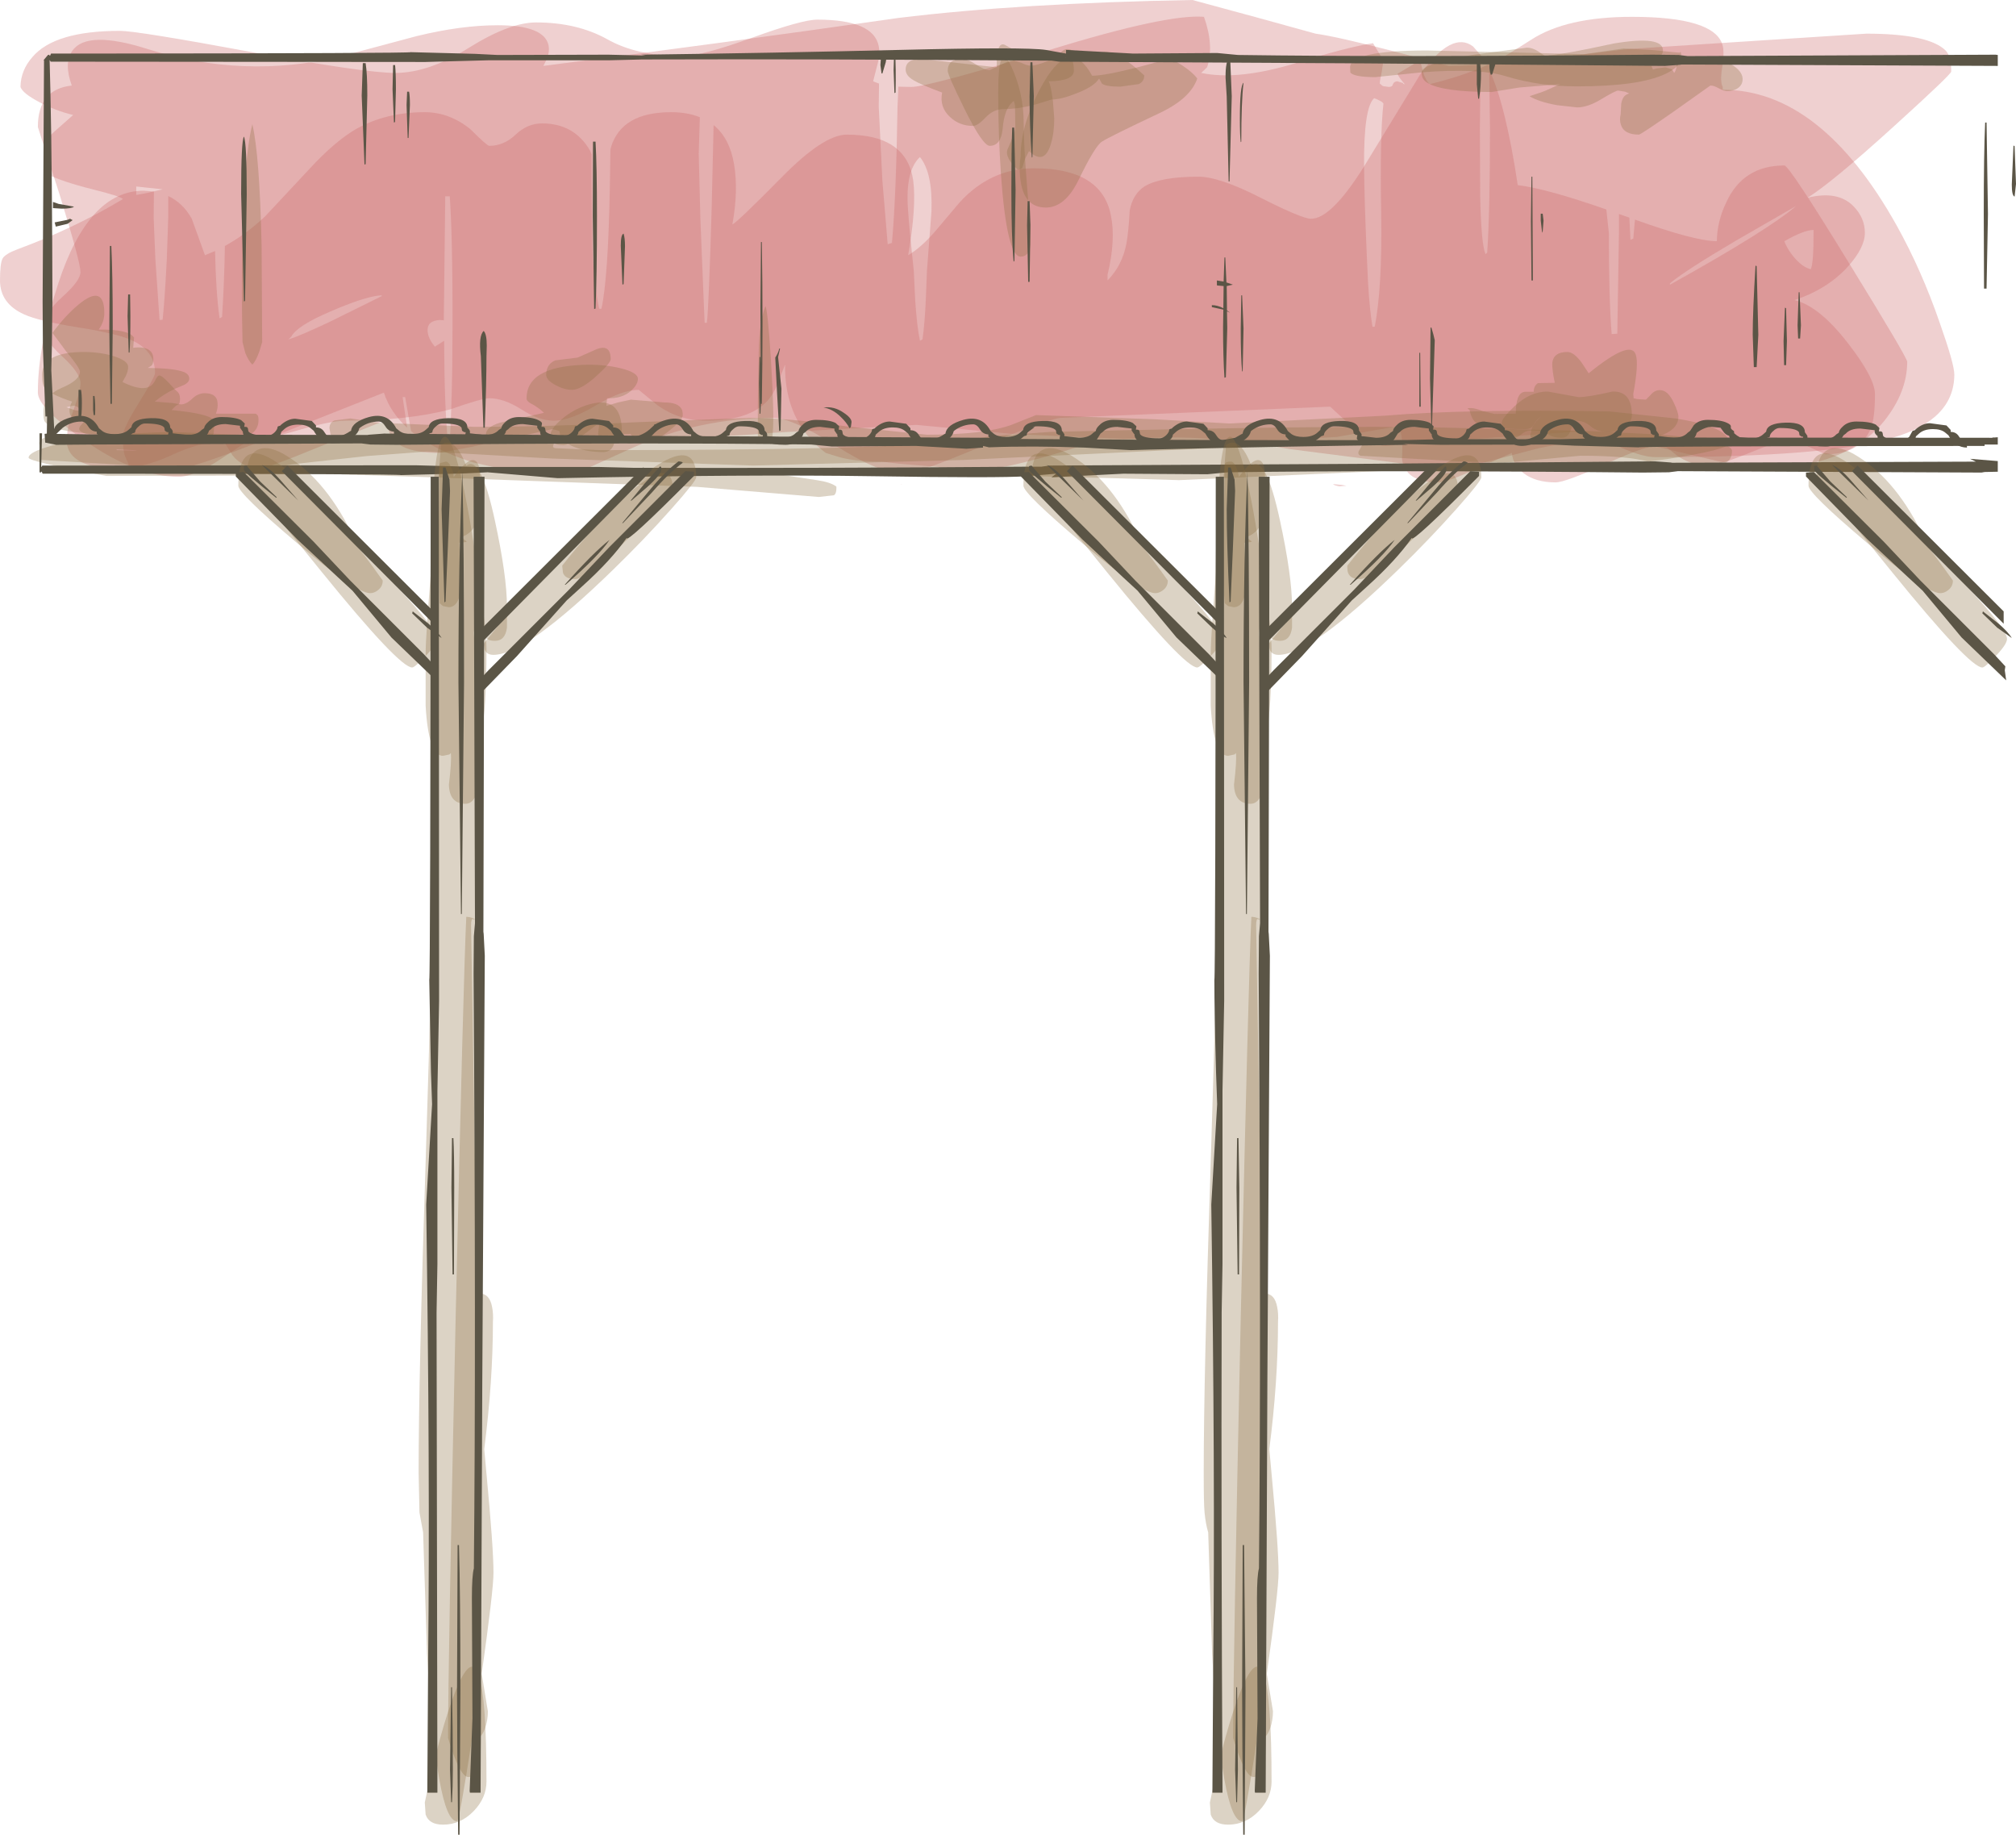 <?xml version="1.0" encoding="UTF-8" standalone="no"?>
<svg xmlns:xlink="http://www.w3.org/1999/xlink" height="327.1px" width="359.5px" xmlns="http://www.w3.org/2000/svg">
  <g transform="matrix(1.0, 0.0, 0.0, 1.0, 160.5, 38.5)">
    <path d="M63.4 -35.45 L74.1 -32.5 Q78.05 -31.95 88.25 -29.3 L97.85 -26.75 Q105.7 -26.75 129.7 -29.75 L172.3 -32.5 Q183.4 -32.5 186.45 -29.5 187.45 -28.5 187.45 -25.75 187.45 -25.25 177.25 -16.0 166.35 -6.1 161.85 -3.25 167.3 -4.6 170.1 -1.65 172.05 0.4 172.05 3.0 172.05 5.65 169.05 9.0 165.4 13.05 159.5 15.0 163.9 16.05 169.05 22.7 173.85 28.9 173.85 31.75 173.85 35.95 173.15 37.8 171.25 42.5 165.0 42.5 L162.05 41.15 Q159.05 39.75 158.7 39.75 157.55 39.75 151.7 42.15 145.9 44.5 144.1 44.5 141.05 44.5 138.45 42.65 L136.1 40.75 Q133.4 40.75 126.0 44.15 118.65 47.5 116.9 47.5 113.35 47.5 111.25 45.9 109.3 44.45 109.1 42.25 L102.4 45.25 Q97.5 47.5 96.0 47.5 90.05 47.5 89.5 43.3 89.8 38.55 88.7 37.5 L77.9 39.4 57.35 40.5 20.45 38.9 2.9 37.25 -22.5 38.65 Q-37.35 40.0 -70.4 40.0 -71.7 40.0 -76.25 41.15 L-82.15 42.25 Q-88.75 42.25 -90.55 39.55 -91.5 38.2 -91.3 36.25 L-103.65 41.2 Q-112.9 45.0 -114.0 45.0 -117.2 45.0 -119.05 42.65 L-120.55 40.25 Q-124.85 40.25 -129.9 42.65 -134.95 45.0 -139.6 45.0 -146.25 45.0 -148.05 42.1 -148.9 40.6 -148.5 38.85 -148.5 37.6 -147.3 34.35 -146.15 31.1 -146.15 29.85 -146.15 28.0 -149.4 25.05 -152.7 22.05 -152.7 20.1 -152.7 17.35 -149.4 14.45 -146.15 11.55 -146.15 10.0 -146.15 8.25 -149.9 -3.9 L-153.75 -15.85 Q-153.75 -22.6 -147.7 -23.25 -149.15 -27.25 -147.6 -29.45 -145.0 -33.2 -134.15 -29.75 -117.05 -24.35 -99.9 -28.4 L-86.25 -32.05 Q-78.3 -34.0 -71.7 -34.0 -63.55 -34.0 -62.7 -30.5 -62.45 -29.4 -62.95 -28.05 L-63.6 -26.75 Q-32.15 -30.75 -0.3 -35.3 21.4 -37.95 52.15 -38.5 L63.4 -35.45 M137.3 12.25 Q154.75 2.55 159.75 -1.75 L149.15 4.35 Q140.15 9.65 137.3 12.0 L137.3 12.25 M-136.2 -5.25 L-136.2 -3.75 -134.5 -4.05 -132.55 -4.5 -131.5 -4.75 -136.2 -5.25 M-93.4 14.25 Q-96.3 14.75 -101.5 17.0 -107.5 19.55 -108.55 21.5 L-109.05 22.0 Q-107.25 21.5 -101.55 18.8 L-92.35 14.25 -92.55 14.15 -93.4 14.25" fill="#cc6666" fill-opacity="0.302" fill-rule="evenodd" stroke="none"/>
    <path d="M86.2 -20.0 Q86.1 -20.4 84.55 -21.0 82.65 -19.35 82.75 -8.7 82.8 -3.0 83.2 6.25 L83.45 11.8 Q83.75 16.85 84.25 19.75 L84.65 19.75 Q86.0 12.7 85.8 -0.15 85.55 -14.5 86.2 -20.0 M86.2 -27.75 L85.9 -25.65 Q85.55 -24.15 85.55 -23.6 L86.1 -23.15 87.15 -23.0 Q87.8 -23.0 87.9 -23.5 88.1 -24.0 88.7 -24.0 L89.65 -23.7 Q89.8 -23.45 90.0 -23.5 88.9 -24.75 88.7 -25.35 L92.5 -27.6 92.75 -27.7 93.25 -25.75 Q93.65 -24.25 94.45 -23.5 101.4 -25.2 106.15 -27.6 107.75 -28.35 112.6 -31.45 118.9 -35.5 130.5 -35.5 145.1 -35.5 146.65 -30.55 147.05 -29.2 146.6 -26.45 146.2 -23.9 146.7 -23.0 L146.7 -22.5 Q164.2 -22.5 177.75 1.75 182.2 9.75 185.4 19.05 188.0 26.4 188.0 28.25 188.0 36.35 177.0 39.55 165.3 43.0 134.7 43.0 132.1 43.0 127.35 40.75 122.65 38.5 120.05 38.5 L98.25 40.05 86.6 41.0 Q84.15 41.0 80.5 37.5 L76.7 34.0 28.6 36.0 Q26.55 36.15 14.55 41.1 2.75 46.0 0.95 46.0 -3.55 46.0 -11.4 41.0 -19.25 36.0 -22.6 36.0 -35.7 36.0 -47.5 41.25 L-55.45 44.85 Q-59.55 46.5 -62.8 46.5 L-67.1 46.0 -76.1 43.95 Q-83.15 41.75 -87.2 38.35 L-88.25 32.3 -88.7 32.3 -87.9 37.75 Q-90.9 35.0 -92.05 31.5 L-110.85 38.95 Q-127.15 45.5 -130.75 45.5 L-137.55 44.5 Q-137.55 44.2 -138.05 43.2 -138.6 42.2 -138.6 39.25 -138.6 37.9 -135.7 33.25 -132.85 28.65 -132.85 28.0 -132.85 24.0 -137.15 22.1 -139.7 20.95 -146.65 19.85 -153.55 18.75 -156.2 17.55 -160.5 15.6 -160.5 11.5 -160.5 8.5 -160.05 7.6 -159.55 6.75 -157.4 5.95 -147.25 2.2 -138.6 -3.0 -138.8 -3.45 -143.8 -4.7 -149.6 -6.15 -152.15 -7.5 L-152.4 -7.1 Q-152.7 -7.35 -152.7 -10.5 -152.7 -13.45 -150.85 -15.0 L-147.45 -18.0 Q-150.6 -18.75 -153.5 -20.3 -156.45 -21.85 -156.85 -23.0 -156.8 -26.0 -154.7 -28.35 -150.75 -33.0 -139.1 -33.0 -136.1 -33.0 -115.8 -29.25 -95.5 -25.5 -90.0 -25.5 -84.05 -25.5 -76.85 -30.0 -69.65 -34.5 -64.9 -34.5 -57.6 -34.5 -52.2 -31.5 -46.9 -28.5 -38.8 -28.5 -35.45 -28.5 -26.45 -31.75 -17.5 -35.0 -14.75 -35.0 -4.7 -35.0 -3.8 -30.25 -3.5 -28.75 -4.15 -26.55 L-4.8 -24.0 -3.75 -23.6 -3.8 -19.5 -3.15 -6.3 -2.2 5.05 -1.45 4.8 Q-0.7 -3.35 -0.45 -19.5 L-0.3 -23.05 2.0 -23.0 Q5.0 -23.0 26.65 -29.6 47.65 -36.05 54.2 -35.5 56.05 -30.25 54.75 -26.5 L53.7 -25.5 Q60.3 -24.1 70.75 -27.3 79.95 -30.15 84.35 -30.8 L84.85 -29.95 86.2 -27.75 M159.45 7.4 Q160.95 9.15 162.4 9.5 162.9 8.5 162.9 3.0 L162.9 2.5 Q161.2 2.5 157.7 4.5 158.15 5.85 159.45 7.4 M3.55 -10.5 Q0.95 -8.1 1.4 -1.4 1.65 2.35 2.45 9.75 L2.7 14.95 Q3.0 19.65 3.55 22.25 L4.0 22.0 Q4.4 19.25 4.6 14.75 L4.8 9.75 5.6 -0.8 Q5.85 -7.65 3.55 -10.5 M-80.3 -3.5 L-81.1 -3.5 -81.35 18.0 -81.35 18.6 -82.05 18.55 Q-84.25 18.65 -84.25 20.35 -84.25 21.75 -82.95 23.3 L-81.3 22.25 Q-81.25 34.3 -80.6 40.55 L-80.3 40.3 Q-80.0 35.55 -79.85 26.8 L-79.8 18.0 Q-79.8 3.55 -80.3 -3.5" fill="#cc6666" fill-opacity="0.302" fill-rule="evenodd" stroke="none"/>
    <path d="M23.9 -8.5 Q35.95 -8.5 37.6 -0.1 38.5 4.25 37.0 10.5 L37.0 11.5 Q39.6 8.85 40.35 5.0 40.75 2.9 40.95 -0.95 41.5 -3.95 43.65 -5.3 46.5 -7.0 53.2 -7.0 56.95 -7.0 64.3 -3.25 71.7 0.5 73.3 0.5 76.95 0.5 82.85 -9.0 L92.8 -25.3 Q98.45 -33.1 102.2 -30.2 L103.7 -28.5 103.5 -25.1 103.4 -15.55 103.45 -3.4 Q103.65 5.1 104.4 6.8 L104.7 6.55 Q105.2 -0.85 105.2 -15.55 L105.05 -26.1 Q108.0 -19.85 110.15 -5.5 115.4 -4.85 125.95 -1.15 L126.4 3.05 Q126.4 15.05 126.9 21.05 L127.9 21.0 128.2 2.9 128.2 -0.35 129.35 0.05 130.05 0.3 130.25 4.25 130.75 4.05 131.05 0.65 Q141.8 4.5 145.65 4.5 145.7 1.0 147.3 -2.35 150.3 -9.0 157.7 -9.0 158.55 -9.0 169.1 8.2 179.6 25.25 179.6 26.0 179.6 31.4 175.5 36.55 168.65 45.0 153.5 45.0 150.9 45.0 140.7 42.5 130.5 40.0 127.9 40.0 120.4 40.0 113.95 41.4 L102.1 44.5 98.7 45.35 98.3 45.25 69.4 41.55 Q47.95 37.65 31.95 41.1 18.1 45.55 11.7 45.55 L9.2 45.15 6.7 44.75 -0.4 44.15 -3.25 43.8 Q-8.25 43.8 -11.15 42.9 L-13.25 42.25 Q-20.65 36.65 -20.5 26.5 L-21.5 29.0 Q-22.2 31.1 -23.15 32.35 -26.25 36.5 -34.6 36.5 -39.4 36.5 -43.25 33.75 L-46.6 31.0 Q-49.6 31.0 -54.2 33.75 -58.75 36.5 -61.75 36.5 -64.4 36.5 -67.5 34.5 -70.65 32.5 -73.25 32.5 -74.55 32.5 -80.25 34.5 -87.95 36.5 -98.85 36.5 -101.5 36.5 -107.5 38.25 -113.5 40.0 -116.1 40.0 L-121.0 43.25 Q-125.85 46.5 -128.65 46.5 -136.15 46.5 -145.4 40.05 -153.75 34.2 -153.75 31.5 -153.75 23.1 -150.1 12.0 -144.7 -4.5 -134.9 -4.5 L-133.05 -4.35 -133.1 0.25 -132.8 7.6 -132.05 18.55 -131.5 18.5 Q-131.1 14.65 -130.75 7.6 L-130.5 0.25 -130.5 -3.55 Q-127.9 -2.35 -126.3 0.5 L-123.95 7.0 -122.15 6.25 Q-122.0 13.5 -121.35 18.25 L-120.9 18.0 Q-120.5 11.75 -120.4 5.35 -116.65 3.3 -113.2 0.05 L-105.35 -8.35 Q-100.8 -13.3 -97.0 -15.5 -91.7 -18.5 -84.75 -18.5 -80.4 -18.5 -76.65 -15.5 -73.65 -12.5 -73.25 -12.5 -70.65 -12.5 -68.55 -14.5 -66.45 -16.5 -63.85 -16.5 -58.05 -16.5 -55.25 -11.6 L-55.0 -10.95 -55.0 -5.75 -54.9 5.25 Q-54.65 11.7 -53.65 16.55 L-53.25 16.55 Q-52.05 11.05 -51.75 -5.15 L-51.65 -11.8 -51.55 -12.25 Q-49.65 -18.5 -40.85 -18.5 -37.9 -18.5 -35.7 -17.6 L-35.9 -11.1 -35.6 0.7 -34.85 19.05 -34.45 19.05 Q-34.1 16.0 -33.6 -1.15 L-33.25 -16.2 Q-30.4 -13.9 -29.6 -9.25 -28.8 -4.5 -29.9 1.5 -29.2 1.3 -21.15 -6.85 -13.65 -14.5 -9.5 -14.5 1.2 -14.5 2.35 -6.3 2.95 -1.75 1.45 7.0 3.8 5.6 6.3 2.7 L10.65 -2.45 Q16.2 -8.5 23.9 -8.5 M0.3 47.8 L0.3 47.85 0.1 47.8 0.3 47.8 M77.2 47.8 L78.8 47.95 79.6 48.1 78.35 48.2 78.05 48.15 77.5 48.0 77.2 47.8" fill="#cc6666" fill-opacity="0.302" fill-rule="evenodd" stroke="none"/>
    <path d="M135.75 39.0 Q148.35 40.0 148.35 41.9 148.35 43.4 147.25 44.0 145.65 44.85 140.75 44.85 137.3 44.85 133.45 43.8 129.6 42.75 121.3 42.75 L97.55 44.95 49.75 47.1 Q25.75 46.35 4.0 46.0 L-22.1 46.0 -14.85 47.1 Q-12.4 47.45 -11.35 48.25 -11.3 49.5 -11.8 49.8 L-14.5 50.1 -36.2 48.3 -86.25 46.5 -122.4 45.35 -153.15 43.5 -153.25 42.15 -153.5 40.5 Q-153.45 39.75 -152.0 39.35 L-130.25 38.5 -119.15 38.95 Q-107.15 39.4 -77.5 39.5 -61.15 39.55 -61.75 40.65 -62.1 41.3 -61.5 41.4 L-53.4 41.75 Q-6.05 41.75 8.75 40.3 L16.8 39.2 26.75 38.5 Q77.35 37.3 95.6 37.7 L123.0 38.35 135.75 39.0 M-136.65 41.75 L-139.75 41.6 -139.65 41.75 -136.0 41.85 -136.65 41.75" fill="#8d6d3f" fill-opacity="0.302" fill-rule="evenodd" stroke="none"/>
    <path d="M138.25 36.1 Q147.85 37.6 147.85 40.5 147.85 41.65 136.75 43.35 L125.5 44.85 117.4 44.3 99.75 43.75 82.1 42.75 Q81.4 42.4 82.0 41.6 L82.8 40.1 11.35 43.5 -26.25 44.5 -62.05 43.25 -84.3 42.0 -95.05 42.8 -108.25 44.25 Q-116.55 45.6 -118.0 46.3 L-141.5 46.35 Q-155.4 43.8 -155.4 43.1 -155.4 42.05 -150.9 40.85 -144.6 39.1 -133.5 39.1 L-107.1 40.25 -104.6 39.95 -101.1 39.35 -101.55 38.95 -101.75 37.85 Q-101.75 36.85 -100.85 36.45 L-98.0 36.1 -93.05 36.85 -75.85 37.6 Q-62.85 37.6 -47.75 36.8 L-26.75 36.0 Q-20.0 36.0 -9.65 37.5 L4.75 39.0 Q15.0 39.0 19.85 37.25 L24.25 35.5 45.45 36.25 58.75 37.0 86.6 35.6 Q100.55 34.4 126.5 34.85 L138.25 36.1" fill="#8d6d3f" fill-opacity="0.302" fill-rule="evenodd" stroke="none"/>
    <path d="M-114.65 35.45 Q-114.4 35.6 -114.4 36.35 -114.4 39.6 -119.25 39.6 -142.95 39.6 -149.4 38.15 -151.95 37.55 -152.55 36.6 -152.75 36.3 -152.75 34.85 -152.75 32.05 -149.5 30.65 -146.25 29.3 -146.25 27.75 -146.25 27.1 -148.7 24.15 L-151.15 20.85 Q-148.85 17.75 -146.5 15.8 -141.9 12.0 -141.9 17.35 -141.9 18.9 -142.9 20.25 -137.5 20.2 -136.6 21.7 L-136.75 23.5 Q-134.3 23.2 -133.5 24.3 -133.15 24.75 -133.15 25.55 -133.15 26.35 -133.5 26.7 L-134.15 27.1 Q-129.3 27.15 -127.65 27.85 -126.75 28.25 -126.75 29.0 -126.75 29.8 -128.1 30.3 -130.4 31.2 -132.15 32.5 L-132.9 33.1 -129.75 33.35 -128.25 33.6 Q-127.3 33.6 -126.25 32.6 -125.2 31.6 -124.0 31.6 -121.8 31.6 -121.7 33.35 -121.6 34.2 -122.0 35.25 L-114.9 35.25 -114.65 35.45 M-148.65 34.1 L-147.1 34.65 -145.9 34.75 Q-146.75 33.75 -147.5 33.85 L-148.65 34.1" fill="#8d6d3f" fill-opacity="0.302" fill-rule="evenodd" stroke="none"/>
    <path d="M-153.0 28.35 Q-153.0 24.2 -145.3 24.25 -142.35 24.3 -140.05 25.05 -137.65 25.85 -137.65 26.9 -137.65 27.65 -138.05 28.5 L-138.65 29.6 Q-134.05 31.9 -132.85 29.35 -132.4 28.35 -132.0 28.45 -131.35 28.6 -129.4 30.85 L-128.8 31.4 Q-128.4 31.8 -128.4 32.55 -128.4 33.35 -128.6 33.55 L-129.15 33.85 -129.9 34.6 Q-123.3 35.25 -122.45 36.35 -122.15 36.75 -122.3 37.5 L-122.4 38.85 Q-122.5 39.1 -123.5 39.5 -124.65 40.0 -125.5 40.0 -144.7 40.0 -146.25 38.3 -146.65 37.85 -145.85 37.05 -145.2 36.45 -146.0 36.35 -147.95 36.35 -148.1 34.95 -148.2 34.1 -147.65 33.1 -151.6 31.8 -152.55 30.6 -153.0 30.1 -153.0 28.35" fill="#8d6d3f" fill-opacity="0.302" fill-rule="evenodd" stroke="none"/>
    <path d="M-38.75 35.55 Q-38.75 36.35 -41.1 38.25 -43.6 40.25 -45.0 40.25 -46.65 40.25 -47.5 39.55 L-48.1 38.85 -50.85 39.0 Q-50.75 42.1 -53.0 42.1 -55.65 42.1 -57.8 41.3 -60.6 40.3 -60.75 38.35 L-61.2 38.2 -62.0 38.0 -72.5 40.35 -73.85 39.0 Q-73.85 37.35 -70.45 36.65 L-63.5 35.1 Q-64.45 34.15 -65.8 33.45 -66.6 33.05 -66.6 32.5 -66.6 26.95 -56.65 26.55 -52.9 26.4 -49.85 27.15 -46.75 27.9 -46.75 29.05 -46.75 30.05 -47.95 31.15 -49.55 32.6 -52.25 32.5 L-52.35 33.6 -52.35 33.85 -50.3 33.25 -48.0 32.75 -45.0 33.0 -42.0 33.25 Q-39.65 33.25 -39.0 34.35 -38.75 34.7 -38.75 35.55" fill="#8d6d3f" fill-opacity="0.302" fill-rule="evenodd" stroke="none"/>
    <path d="M-62.35 39.1 Q-62.35 37.95 -60.35 36.25 -58.35 34.55 -55.95 33.75 -49.6 31.65 -49.6 38.5 -49.6 40.1 -51.5 40.1 -53.7 40.1 -53.85 38.8 L-53.6 36.85 -56.3 38.9 Q-58.95 40.85 -60.0 40.85 -61.75 40.85 -62.2 40.05 L-62.35 39.1" fill="#8d6d3f" fill-opacity="0.302" fill-rule="evenodd" stroke="none"/>
    <path d="M-54.1 28.5 Q-56.85 31.0 -58.5 31.0 -59.9 31.0 -61.45 30.15 -63.1 29.25 -63.1 28.35 -63.1 26.45 -61.5 25.75 L-57.5 25.25 -54.1 23.75 Q-51.6 22.8 -51.6 25.55 -51.6 26.2 -54.1 28.5" fill="#8d6d3f" fill-opacity="0.302" fill-rule="evenodd" stroke="none"/>
    <path d="M17.5 -22.0 Q17.5 -31.5 19.8 -26.75 22.05 -21.95 22.05 -16.55 22.05 -12.75 22.65 -5.25 L23.25 2.3 23.25 5.15 Q23.0 7.25 21.5 7.25 19.05 7.25 18.0 -7.3 17.5 -14.6 17.5 -22.0" fill="#8d6d3f" fill-opacity="0.302" fill-rule="evenodd" stroke="none"/>
    <path d="M31.0 -25.9 Q31.0 -24.05 26.5 -24.0 26.9 -23.35 27.25 -20.6 L27.5 -17.4 Q27.5 -14.8 26.9 -12.85 25.75 -8.95 23.0 -11.55 L22.3 -10.2 21.8 -8.55 Q21.5 -8.3 21.0 -8.25 18.55 -10.5 19.2 -11.95 20.55 -14.95 20.55 -15.8 L20.5 -19.75 20.3 -20.5 Q18.6 -19.3 18.3 -15.55 18.0 -12.5 16.0 -12.5 14.75 -12.5 11.5 -19.05 8.5 -25.15 8.5 -25.85 8.5 -28.0 11.0 -28.0 12.05 -28.0 13.55 -27.0 15.05 -26.0 16.0 -26.0 19.6 -27.8 20.0 -27.8 L21.65 -27.3 Q22.65 -26.8 23.25 -26.8 24.85 -26.8 28.3 -28.55 31.0 -29.45 31.0 -25.9" fill="#8d6d3f" fill-opacity="0.302" fill-rule="evenodd" stroke="none"/>
    <path d="M24.05 -28.5 Q27.9 -28.5 28.6 -29.1 29.25 -29.75 29.75 -29.75 30.65 -29.75 31.9 -28.85 33.1 -28.0 33.8 -28.0 34.45 -28.0 35.15 -28.6 35.9 -29.25 36.5 -29.25 39.1 -29.25 43.55 -25.05 43.55 -23.95 42.55 -23.5 L39.25 -23.05 Q36.65 -23.05 36.0 -23.6 L35.5 -24.5 Q34.6 -23.05 31.45 -21.85 28.7 -20.75 27.0 -20.75 L24.25 -19.9 Q21.05 -19.05 18.5 -19.05 16.65 -19.05 15.25 -17.55 13.85 -16.05 13.0 -16.05 10.6 -16.05 8.9 -17.65 7.0 -19.4 7.5 -22.0 3.6 -23.45 2.4 -24.2 1.0 -25.0 1.0 -26.1 1.0 -28.0 3.75 -28.0 L17.25 -26.5 Q17.15 -31.2 18.7 -30.5 L20.85 -29.3 Q22.5 -28.5 24.05 -28.5" fill="#8d6d3f" fill-opacity="0.302" fill-rule="evenodd" stroke="none"/>
    <path d="M31.85 -6.45 Q29.45 -1.5 26.0 -1.5 22.3 -1.5 21.55 -5.9 21.15 -8.15 21.5 -10.6 21.5 -16.75 25.7 -23.95 30.45 -32.0 34.25 -25.0 36.45 -25.0 42.35 -26.5 L48.0 -28.0 Q48.55 -28.0 50.3 -26.85 52.2 -25.6 53.0 -24.5 51.8 -20.95 46.3 -18.35 37.2 -14.05 36.0 -13.25 34.75 -12.45 31.85 -6.45" fill="#8d6d3f" fill-opacity="0.302" fill-rule="evenodd" stroke="none"/>
    <path d="M80.25 -26.5 Q80.25 -29.5 94.0 -29.5 L122.0 -28.85 125.5 -29.35 129.0 -29.85 133.9 -29.6 139.05 -29.1 Q139.3 -29.6 139.3 -28.35 139.3 -26.7 136.55 -25.35 131.85 -23.1 120.75 -23.1 113.9 -23.1 108.05 -24.9 103.2 -26.4 93.0 -25.6 L84.75 -24.75 Q81.05 -24.75 80.3 -25.55 L80.25 -26.5" fill="#8d6d3f" fill-opacity="0.302" fill-rule="evenodd" stroke="none"/>
    <path d="M115.0 -28.6 Q117.4 -28.6 127.3 -30.75 136.05 -32.2 136.05 -29.5 136.05 -28.35 133.8 -27.25 L134.25 -26.1 134.9 -26.3 136.5 -26.5 137.65 -26.15 138.05 -25.5 Q138.55 -26.2 138.45 -27.15 139.2 -27.75 145.0 -27.75 147.45 -27.75 149.0 -26.5 150.25 -25.5 150.25 -24.4 150.25 -23.35 149.35 -22.75 148.6 -22.25 147.5 -22.25 146.9 -22.25 146.0 -22.75 145.15 -23.25 144.5 -23.25 L138.3 -18.85 Q132.1 -14.5 131.75 -14.5 129.1 -14.5 128.55 -16.25 128.25 -17.15 128.5 -18.1 L128.6 -20.0 Q128.85 -21.45 129.8 -21.75 L130.0 -21.85 129.3 -22.15 128.05 -22.35 Q127.6 -22.35 125.1 -20.85 122.65 -19.35 120.75 -19.35 L117.15 -19.75 Q113.85 -20.35 112.25 -21.35 L113.75 -21.85 Q114.85 -22.15 117.3 -23.35 L117.75 -23.5 110.45 -22.9 105.5 -22.1 Q96.7 -22.1 94.0 -23.75 93.0 -24.35 93.0 -25.6 93.0 -27.2 102.3 -28.75 L111.75 -30.0 Q112.85 -30.0 113.85 -29.3 114.85 -28.6 115.0 -28.6" fill="#8d6d3f" fill-opacity="0.302" fill-rule="evenodd" stroke="none"/>
    <path d="M133.85 31.9 Q134.55 31.05 135.5 31.05 136.95 31.05 138.0 33.35 138.8 35.05 138.8 35.8 138.8 37.7 136.5 38.8 132.15 40.8 120.0 40.8 114.1 40.8 112.75 39.7 112.3 39.35 112.4 38.9 L112.55 38.5 Q112.55 37.4 114.25 35.8 L114.3 35.75 Q113.55 36.25 112.9 37.35 112.55 38.0 111.5 38.0 104.8 38.0 102.85 36.95 101.95 36.45 101.55 34.55 L101.25 34.4 Q101.05 34.25 101.85 34.25 102.5 34.25 103.95 34.8 L106.0 35.3 109.8 35.25 Q109.8 31.5 111.4 31.35 L113.0 31.35 Q113.0 30.3 113.75 29.8 L116.75 29.75 Q116.3 27.55 116.3 26.4 116.4 24.25 119.0 24.25 120.15 24.25 121.55 26.15 L122.8 28.05 Q130.35 21.9 131.2 24.75 131.75 26.35 130.75 31.75 L130.8 32.3 130.8 32.5 131.45 32.65 133.0 32.75 133.85 31.9" fill="#8d6d3f" fill-opacity="0.302" fill-rule="evenodd" stroke="none"/>
    <path d="M129.1 37.75 Q127.85 38.55 126.5 38.55 124.3 38.55 123.1 37.45 121.95 36.45 120.25 36.5 L119.45 38.55 Q119.0 39.55 118.0 39.55 116.45 39.55 115.55 38.9 114.65 38.25 112.6 38.25 111.55 38.25 110.85 38.9 110.1 39.55 109.5 39.55 108.0 39.55 107.5 38.25 L107.3 36.85 Q107.3 36.1 109.5 34.0 112.3 31.3 115.5 31.3 L118.25 31.8 121.0 32.3 Q122.75 32.3 127.05 31.3 130.5 31.2 130.5 35.5 130.5 36.8 129.1 37.75" fill="#8d6d3f" fill-opacity="0.302" fill-rule="evenodd" stroke="none"/>
    <path d="M-113.75 22.5 L-114.25 24.15 Q-114.85 25.85 -115.5 26.5 -116.2 25.8 -116.75 24.45 L-117.25 22.5 Q-117.45 14.25 -117.3 6.0 -117.05 -10.2 -115.5 -16.35 -114.2 -10.85 -113.85 5.4 L-113.75 22.5" fill="#8d6d3f" fill-opacity="0.302" fill-rule="evenodd" stroke="none"/>
    <path d="M-24.0 16.05 Q-23.6 16.9 -23.05 25.2 -22.6 32.75 -22.6 35.85 -22.6 37.75 -22.75 39.25 L-22.95 39.55 -24.0 39.8 -24.95 39.65 -25.35 39.25 -25.35 33.25 -25.2 24.5 Q-25.15 19.0 -24.0 16.05" fill="#8d6d3f" fill-opacity="0.302" fill-rule="evenodd" stroke="none"/>
    <path d="M-144.2 40.75 L-150.5 40.8 -150.7 40.75 -152.45 40.4 -152.45 40.25 -152.55 38.85 -152.15 38.8 -152.1 35.75 -152.4 35.75 -152.85 23.45 -152.9 15.25 -152.65 -27.75 -152.75 -27.75 -151.95 -28.7 -151.7 -28.75 -151.7 -28.6 -151.55 -28.6 -151.4 -28.95 -144.2 -28.95 Q-87.25 -29.0 -87.25 -29.2 L-75.8 -28.9 -71.8 -28.7 -52.0 -28.75 -45.35 -28.6 -46.2 -28.75 Q-22.75 -29.05 -0.1 -29.6 22.45 -30.15 26.0 -29.6 L29.6 -28.95 29.6 -29.6 41.55 -28.95 56.55 -29.05 60.25 -28.7 Q88.2 -28.3 134.2 -28.75 L138.85 -28.7 140.45 -28.5 195.35 -28.75 195.75 -28.7 195.75 -26.75 139.4 -27.0 139.1 -26.95 136.4 -26.75 83.2 -27.2 28.4 -27.5 26.95 -27.7 24.65 -27.7 Q-15.25 -28.0 -45.5 -27.9 L-45.9 -27.9 -52.0 -27.75 -73.5 -27.75 -84.65 -27.45 -144.2 -27.5 -151.4 -27.5 -151.5 -27.55 -151.6 -27.75 -151.65 -27.75 -151.5 -21.75 Q-151.2 -7.85 -151.15 15.05 L-151.25 23.35 -151.35 27.5 -150.85 37.75 -150.8 38.85 -144.2 38.95 -95.0 39.05 -94.7 39.0 -92.0 38.8 -38.8 39.25 16.0 39.55 17.45 39.75 19.75 39.75 Q59.65 40.05 89.9 39.95 L90.3 39.95 96.4 39.8 117.9 39.8 129.05 39.5 194.8 39.55 194.8 39.5 195.15 39.5 195.75 39.45 195.75 40.75 193.4 40.75 193.4 41.0 Q131.65 41.05 131.65 41.25 L120.2 40.95 116.25 40.75 96.4 40.8 89.75 40.65 90.6 40.8 Q67.15 41.1 44.5 41.65 L41.15 41.75 32.95 41.3 Q23.4 40.95 15.85 41.25 L14.8 41.0 14.8 41.3 11.85 41.5 2.85 41.0 -12.15 41.1 -15.85 40.75 Q-43.75 40.35 -89.8 40.8 L-94.45 40.75 -96.05 40.55 -144.2 40.75 -144.2 38.95 -144.2 40.75 M-144.2 -27.5 L-144.2 -28.95 -144.2 -27.5 M29.5 -28.15 L29.6 -28.2 29.55 -28.2 29.5 -28.15 M-144.2 44.5 L-86.4 44.45 -75.25 44.75 -53.7 44.75 -47.65 44.9 -47.25 44.9 Q-17.0 45.0 22.9 44.7 L25.2 44.7 26.65 44.5 81.45 44.2 134.65 43.75 137.4 43.95 137.7 44.0 191.85 43.8 190.8 43.3 195.75 43.7 195.75 45.6 193.4 45.65 192.85 45.75 138.7 45.5 137.1 45.7 132.45 45.75 Q86.45 45.3 58.5 45.7 L54.8 46.05 39.85 45.95 27.0 46.6 27.85 45.95 22.55 46.4 Q17.8 46.75 -4.75 46.4 -27.35 46.05 -61.05 46.75 L-73.55 45.7 -77.55 45.9 -89.0 46.2 Q-89.0 46.0 -144.2 45.95 L-152.9 45.95 -153.05 45.6 -153.2 45.6 -153.2 45.75 -153.45 45.7 -153.45 38.75 -153.0 38.75 -153.15 44.75 -153.1 44.75 -153.0 44.55 -152.9 44.5 -144.2 44.5 -144.2 45.95 -144.2 44.5 M14.9 40.2 L14.8 40.25 14.85 40.25 14.9 40.2 M27.75 45.15 L27.8 45.2 27.85 45.2 27.75 45.15" fill="#5b5546" fill-rule="evenodd" stroke="none"/>
    <path d="M23.6 -27.4 L23.85 -21.4 23.6 -10.5 23.5 -10.4 Q23.1 -16.0 23.1 -21.3 L23.25 -27.4 23.6 -27.4 M20.0 -15.75 L20.35 -15.75 20.6 -4.65 20.4 8.0 20.25 8.15 Q19.85 3.9 19.85 -4.55 19.85 -12.0 20.0 -15.75 M23.1 -2.65 L23.25 1.6 23.1 11.75 22.85 11.75 22.65 1.65 22.75 -2.65 23.1 -2.65 M58.75 -6.15 L58.6 -6.15 58.25 -21.3 58.05 -24.6 Q58.0 -27.7 58.85 -28.5 L59.15 -21.35 58.75 -6.15 M60.85 -13.25 L60.75 -13.15 Q60.6 -14.4 60.6 -17.3 60.6 -23.3 61.25 -23.75 60.85 -20.4 60.85 -13.25 M103.35 -28.0 L103.6 -25.7 Q103.6 -23.0 103.25 -20.9 L103.1 -20.9 102.85 -23.5 102.85 -28.0 103.35 -28.0 M106.1 -28.0 Q106.35 -28.3 106.35 -27.65 L105.6 -25.25 105.35 -25.15 Q105.1 -25.9 105.1 -26.75 L105.15 -27.5 Q105.35 -28.0 106.1 -28.0 M114.6 -0.4 L114.75 0.85 114.6 2.75 114.5 3.0 114.25 0.85 114.25 -0.4 114.6 -0.4 M112.75 -7.0 L112.85 11.5 112.6 11.5 112.5 0.95 112.6 -7.0 112.75 -7.0 M160.25 13.6 L160.4 13.6 160.65 19.5 160.5 21.85 160.15 21.85 160.05 19.5 160.25 13.6 M157.8 16.35 L158.0 16.45 158.15 22.3 158.0 26.6 157.65 26.6 157.55 22.3 157.8 16.35 M152.55 8.85 L152.75 8.95 153.05 21.2 152.75 26.95 152.25 26.95 152.05 21.15 Q152.05 17.05 152.55 8.85 M193.75 -16.65 L194.0 -0.35 193.75 12.95 193.3 12.95 193.25 -0.3 Q193.25 -11.2 193.5 -16.65 L193.75 -16.65 M198.55 -12.55 L198.75 -12.45 199.0 -5.7 198.75 -3.45 Q198.25 -3.6 198.25 -5.6 L198.55 -12.55 M94.75 19.9 L95.1 21.1 95.35 22.15 94.85 37.9 94.75 38.0 94.5 29.0 94.6 19.9 94.75 19.9 M92.75 24.4 L92.85 34.0 92.6 34.0 92.6 24.4 92.75 24.4 M61.0 14.15 L61.25 20.05 61.1 27.65 61.0 27.75 Q60.75 25.25 60.75 20.05 L60.85 14.15 61.0 14.15 M56.5 11.5 L57.7 11.7 57.85 7.4 58.0 7.4 58.2 11.85 59.35 12.25 58.25 12.5 58.3 16.85 58.85 17.25 58.3 17.0 58.35 20.0 58.1 28.75 57.85 28.85 Q57.6 25.1 57.6 19.9 L57.65 16.7 55.6 16.25 55.6 15.9 Q56.6 15.9 57.65 16.45 L57.7 12.5 56.6 12.4 56.5 12.35 56.5 11.95 56.5 11.5 M22.0 38.4 Q23.2 37.5 24.0 37.65 L22.45 38.8 Q21.3 39.7 20.75 39.75 20.9 39.25 22.0 38.4 M-149.5 -1.3 L-151.05 -1.4 -151.05 -2.5 -150.05 -2.15 -147.3 -1.65 Q-147.75 -1.3 -149.5 -1.3 M-95.3 -27.25 Q-95.0 -25.4 -95.0 -21.5 L-95.3 -9.25 -95.5 -9.15 -96.0 -21.45 -95.8 -27.25 -95.3 -27.25 M-90.05 -26.9 Q-89.9 -25.55 -89.9 -22.6 L-90.05 -16.75 -90.25 -16.65 -90.5 -22.6 -90.4 -26.9 -90.05 -26.9 M-117.0 -14.15 Q-116.5 -13.05 -116.5 -3.85 L-116.8 15.15 -117.0 15.25 -117.5 -3.95 Q-117.5 -13.4 -117.0 -14.15 M-87.9 -22.15 L-87.55 -22.15 Q-87.4 -21.4 -87.4 -19.8 L-87.65 -13.9 -87.8 -13.9 -88.0 -19.8 -87.9 -22.15 M-54.3 -13.25 Q-54.05 -8.9 -54.05 0.05 -54.05 10.95 -54.3 16.35 L-54.3 16.5 -54.55 16.6 -54.55 16.35 -54.8 0.0 -54.75 -13.25 -54.3 -13.25 M-0.9 -29.5 Q-0.7 -26.4 -0.8 -22.0 L-1.0 -21.9 -1.15 -26.0 -1.05 -29.5 -0.9 -29.5 M-2.3 -29.05 L-2.55 -27.4 -3.15 -25.4 -3.3 -25.4 -3.5 -26.9 -3.4 -28.3 Q-3.2 -29.15 -2.4 -29.3 -2.3 -29.7 -2.3 -29.05 M-24.65 4.65 Q-24.4 19.15 -24.65 33.5 L-24.8 33.5 -24.8 32.7 -24.9 35.25 -25.05 35.25 -25.15 29.8 -25.05 25.15 -24.9 25.15 -24.85 26.4 -24.9 16.3 -24.8 4.65 -24.65 4.65 M-21.55 24.3 L-21.75 25.15 -21.45 28.0 -21.15 30.8 -21.3 38.25 -21.55 38.35 -21.95 31.2 -22.25 25.25 Q-21.65 24.3 -21.55 23.65 L-21.4 23.65 -21.55 24.3 M-8.75 37.5 L-8.8 37.65 -9.0 37.85 Q-9.55 36.8 -10.55 35.85 -12.0 34.4 -13.65 34.15 -11.75 33.9 -10.1 35.05 -8.65 36.0 -8.65 36.75 L-8.75 37.5 M-49.05 5.4 L-49.3 12.15 -49.5 12.25 -49.8 5.3 Q-49.8 3.3 -49.3 3.15 -49.05 3.9 -49.05 5.4 M-73.7 23.1 L-73.75 25.05 Q-73.75 29.45 -74.05 37.75 L-74.3 37.75 -74.75 25.0 Q-75.2 21.4 -74.25 20.5 -73.7 21.05 -73.7 23.1 M-140.65 5.35 Q-140.4 10.25 -140.4 19.85 L-140.55 33.5 -140.8 33.5 -140.95 25.2 -141.0 19.8 -140.9 5.35 -140.65 5.35 M-137.3 14.0 L-137.25 17.8 Q-137.25 22.1 -137.4 24.35 L-137.55 24.35 -137.75 17.85 -137.65 14.0 -137.3 14.0 M-147.55 0.75 L-148.45 1.4 -150.55 1.9 -150.75 1.15 -148.5 0.7 -148.0 0.5 -147.55 0.75 M-143.65 32.1 Q-143.45 33.55 -143.55 35.5 L-143.8 35.5 -143.9 34.6 -143.9 32.1 -143.65 32.1 M-146.05 31.0 Q-145.9 31.75 -145.9 33.4 -145.9 35.5 -146.15 36.6 L-146.3 36.6 -146.5 35.85 -146.5 31.0 -146.05 31.0" fill="#5b5546" fill-rule="evenodd" stroke="none"/>
    <path d="M168.65 38.8 L168.25 39.1 167.6 40.15 Q166.65 41.1 165.05 41.1 162.7 41.1 161.65 40.55 160.95 40.25 160.95 39.95 L161.05 39.35 160.8 39.35 160.4 39.1 160.3 38.55 Q159.8 37.8 156.85 37.8 156.25 37.8 155.7 38.35 155.1 38.85 155.1 39.35 L155.0 39.45 154.65 39.55 154.45 39.7 Q153.25 40.8 151.95 40.8 L149.0 40.4 148.95 40.35 Q147.95 39.95 147.85 39.2 147.15 39.0 146.75 38.35 L146.3 37.75 144.75 37.6 144.1 37.65 Q143.1 37.9 142.2 38.55 L142.05 38.7 Q141.75 40.15 139.25 41.0 L139.25 40.75 138.55 40.8 135.15 40.25 Q134.45 39.95 134.45 39.65 L134.55 39.05 134.3 39.05 133.9 38.8 133.8 38.25 Q133.3 37.5 130.35 37.5 129.75 37.5 129.2 38.05 128.6 38.55 128.6 39.05 L128.5 39.15 128.15 39.25 127.95 39.4 Q126.75 40.5 125.45 40.5 L122.5 40.1 121.75 39.3 121.75 38.95 Q120.75 38.9 120.25 38.05 119.7 37.15 119.05 37.15 117.2 37.15 115.7 38.25 L115.55 38.4 Q115.25 40.0 112.3 40.8 109.0 41.65 107.45 38.8 L106.85 38.3 Q106.1 37.7 104.7 37.7 103.05 37.7 102.15 38.55 L101.65 39.0 Q101.5 40.5 98.2 40.6 94.8 40.65 94.8 38.9 L94.8 38.85 94.75 38.9 94.3 38.25 94.3 37.9 91.75 37.6 Q89.95 37.6 89.15 38.5 L88.75 38.8 88.1 39.85 Q87.15 40.8 85.55 40.8 83.2 40.8 82.15 40.25 81.45 39.95 81.45 39.65 L81.55 39.05 81.3 39.05 80.9 38.8 80.8 38.25 Q80.3 37.5 77.35 37.5 76.75 37.5 76.2 38.05 75.6 38.55 75.6 39.05 L75.5 39.15 75.15 39.25 74.95 39.4 Q73.75 40.5 72.45 40.5 L69.5 40.1 68.75 39.3 68.75 38.95 Q67.75 38.9 67.25 38.05 66.7 37.15 66.05 37.15 64.2 37.15 62.7 38.25 L62.55 38.4 Q62.25 39.85 59.75 40.7 L59.3 40.8 Q56.0 41.65 54.45 38.8 L53.85 38.3 Q53.1 37.7 51.7 37.7 50.05 37.7 49.15 38.55 L48.65 39.0 Q48.5 40.5 45.2 40.6 41.8 40.65 41.8 38.9 L41.8 38.85 41.75 38.9 41.3 38.25 41.3 37.9 38.75 37.6 Q36.95 37.6 36.15 38.5 L35.75 38.8 35.1 39.85 Q34.15 40.8 32.55 40.8 30.2 40.8 29.15 40.25 28.45 39.95 28.45 39.65 L28.55 39.05 28.3 39.05 27.9 38.8 27.8 38.25 Q27.3 37.5 24.35 37.5 23.75 37.5 23.2 38.05 22.6 38.55 22.6 39.05 L22.5 39.15 22.15 39.25 21.95 39.4 Q20.75 40.5 19.45 40.5 L16.5 40.1 15.75 39.3 15.75 38.95 Q14.75 38.9 14.25 38.05 13.7 37.15 13.05 37.15 11.2 37.15 9.7 38.25 L9.55 38.4 Q9.25 40.0 6.3 40.8 3.0 41.65 1.45 38.8 L0.85 38.3 Q0.1 37.7 -1.3 37.7 -2.95 37.7 -3.85 38.55 L-4.35 39.0 Q-4.5 40.5 -7.8 40.6 -11.2 40.65 -11.2 38.9 L-11.2 38.85 -11.25 38.9 -11.7 38.25 -11.7 37.9 -14.25 37.6 Q-16.05 37.6 -16.85 38.5 L-17.25 38.8 Q-17.3 39.25 -17.9 39.85 -18.85 40.8 -20.45 40.8 -22.8 40.8 -23.85 40.25 L-24.55 39.65 -24.45 39.05 -24.7 39.05 -25.1 38.8 -25.2 38.25 Q-25.7 37.5 -28.65 37.5 -29.25 37.5 -29.8 38.05 -30.4 38.55 -30.4 39.05 L-30.5 39.15 -30.85 39.25 -31.05 39.4 Q-32.25 40.5 -33.55 40.5 L-36.5 40.1 -37.25 39.3 -37.25 38.95 Q-38.25 38.9 -38.75 38.05 -39.3 37.15 -39.95 37.15 -41.8 37.15 -43.3 38.25 L-43.75 38.65 -44.45 39.35 -44.65 39.55 -44.7 39.5 -46.7 40.3 Q-50.0 41.15 -51.55 38.3 L-52.15 37.8 Q-52.9 37.2 -54.3 37.2 -55.95 37.2 -56.85 38.05 L-57.35 38.5 Q-57.5 40.0 -60.8 40.1 -64.2 40.15 -64.2 38.4 L-64.2 38.35 -64.25 38.4 -64.7 37.75 -64.7 37.4 -67.25 37.1 Q-69.05 37.1 -69.85 38.0 L-70.25 38.3 Q-70.3 38.75 -70.9 39.35 -71.85 40.3 -73.45 40.3 -75.8 40.3 -76.85 39.75 L-77.55 39.15 -77.45 38.55 -77.7 38.55 -78.1 38.3 -78.2 37.75 Q-78.7 37.0 -81.65 37.0 -82.25 37.0 -82.8 37.55 -83.4 38.05 -83.4 38.55 L-83.5 38.65 -83.85 38.75 -84.05 38.9 Q-85.25 40.0 -86.55 40.0 L-89.5 39.6 -90.25 38.8 -90.25 38.45 Q-91.25 38.4 -91.75 37.55 -92.3 36.65 -92.95 36.65 -94.8 36.65 -96.3 37.75 L-96.45 37.9 Q-96.75 39.5 -99.7 40.3 -103.0 41.15 -104.55 38.3 L-105.15 37.8 Q-105.9 37.2 -107.3 37.2 -108.95 37.2 -109.85 38.05 L-110.35 38.5 Q-110.5 40.0 -113.8 40.1 -117.2 40.15 -117.2 38.4 L-117.2 38.35 -117.25 38.4 -117.7 37.75 -117.7 37.4 -120.25 37.1 Q-122.05 37.1 -122.85 38.0 L-123.25 38.3 Q-123.3 38.75 -123.9 39.35 -124.85 40.3 -126.45 40.3 -128.8 40.3 -129.85 39.75 -130.55 39.45 -130.55 39.15 L-130.45 38.55 -130.7 38.55 -131.1 38.3 -131.2 37.75 Q-131.7 37.0 -134.65 37.0 -135.25 37.0 -135.8 37.55 -136.4 38.05 -136.4 38.55 L-136.5 38.65 -136.85 38.75 -137.05 38.9 Q-138.25 40.0 -139.55 40.0 L-142.5 39.6 -143.25 38.8 -143.25 38.45 Q-144.25 38.4 -144.75 37.55 -145.3 36.65 -145.95 36.65 -147.8 36.65 -149.3 37.75 L-150.65 39.05 -150.9 38.9 -150.95 38.55 Q-150.95 36.75 -147.7 35.85 -144.35 34.95 -142.85 37.85 L-142.25 38.35 Q-141.5 38.9 -140.1 38.9 -138.4 38.9 -137.55 38.1 L-137.05 37.65 Q-136.9 36.15 -133.6 36.05 -130.15 35.95 -130.15 37.75 -129.75 38.1 -129.7 38.4 L-129.7 38.75 -127.1 39.05 Q-125.35 39.05 -124.55 38.15 L-124.1 37.85 Q-124.05 37.35 -123.45 36.8 -122.55 35.85 -120.95 35.85 -118.6 35.85 -117.5 36.4 L-116.85 37.0 -116.95 37.6 -116.7 37.6 Q-116.4 37.6 -116.3 37.85 L-116.2 38.4 Q-115.7 39.15 -112.75 39.15 -112.15 39.15 -111.55 38.6 -111.0 38.05 -111.0 37.6 L-110.9 37.5 -110.55 37.4 -110.35 37.2 Q-109.1 36.15 -107.85 36.15 L-104.9 36.55 -104.15 37.35 -104.15 37.7 Q-103.15 37.7 -102.65 38.55 -102.1 39.45 -101.45 39.45 -99.6 39.45 -98.1 38.4 L-97.9 38.3 Q-97.7 36.7 -94.7 35.85 -91.35 34.95 -89.85 37.85 L-89.25 38.35 Q-88.5 38.9 -87.1 38.9 -85.4 38.9 -84.55 38.1 L-84.05 37.65 Q-83.9 36.15 -80.6 36.05 -77.15 35.95 -77.15 37.75 -76.75 38.1 -76.7 38.4 L-76.7 38.75 -74.1 39.05 Q-72.35 39.05 -71.55 38.15 L-71.1 37.85 Q-71.05 37.35 -70.45 36.8 -69.55 35.85 -67.95 35.85 -65.6 35.85 -64.5 36.4 -63.85 36.7 -63.85 37.0 L-63.95 37.6 -63.7 37.6 Q-63.4 37.6 -63.3 37.85 L-63.2 38.4 Q-62.7 39.15 -59.75 39.15 -59.15 39.15 -58.55 38.6 -58.0 38.05 -58.0 37.6 L-57.9 37.5 -57.55 37.4 -57.35 37.2 Q-56.1 36.15 -54.85 36.15 L-51.9 36.55 -51.15 37.35 -51.15 37.7 Q-50.15 37.7 -49.65 38.55 -49.1 39.45 -48.45 39.45 -46.6 39.45 -45.1 38.4 L-44.65 38.05 -43.9 37.35 -43.75 37.1 -43.65 37.15 Q-42.9 36.7 -41.7 36.35 -38.35 35.45 -36.85 38.35 L-36.25 38.85 Q-35.5 39.4 -34.1 39.4 -32.4 39.4 -31.55 38.6 L-31.05 38.15 Q-30.9 36.65 -27.6 36.55 -24.15 36.45 -24.15 38.25 -23.75 38.6 -23.7 38.9 L-23.7 39.25 -21.1 39.55 Q-19.35 39.55 -18.55 38.65 L-18.1 38.35 Q-18.05 37.85 -17.45 37.3 -16.55 36.35 -14.95 36.35 -12.6 36.35 -11.5 36.9 L-10.85 37.5 -10.95 38.1 -10.7 38.1 Q-10.4 38.1 -10.3 38.35 L-10.2 38.9 Q-9.7 39.65 -6.75 39.65 -6.15 39.65 -5.55 39.1 -5.0 38.55 -5.0 38.1 L-4.9 38.0 -4.55 37.9 -4.35 37.7 Q-3.1 36.65 -1.85 36.65 L1.1 37.05 1.85 37.85 1.85 38.2 Q2.85 38.2 3.35 39.05 3.9 39.95 4.55 39.95 6.4 39.95 7.9 38.9 L8.1 38.8 Q8.3 37.2 11.3 36.35 14.65 35.45 16.15 38.35 L16.75 38.85 Q17.5 39.4 18.9 39.4 20.6 39.4 21.45 38.6 L21.95 38.15 Q22.1 36.65 25.4 36.55 28.85 36.45 28.85 38.25 L29.3 38.9 29.3 39.25 31.9 39.55 Q33.65 39.55 34.45 38.65 L34.9 38.35 Q34.95 37.85 35.55 37.3 36.45 36.35 38.05 36.35 40.4 36.35 41.5 36.9 L42.15 37.5 42.05 38.1 42.3 38.1 Q42.6 38.1 42.7 38.35 L42.8 38.9 Q43.3 39.65 46.25 39.65 46.85 39.65 47.45 39.1 48.0 38.55 48.0 38.1 L48.1 38.0 48.45 37.9 48.65 37.7 Q49.9 36.65 51.15 36.65 L54.1 37.05 54.85 37.85 54.85 38.2 Q55.85 38.2 56.35 39.05 56.9 39.95 57.55 39.95 L59.75 39.55 60.9 38.9 61.1 38.8 Q61.3 37.2 64.3 36.35 67.65 35.45 69.15 38.35 L69.75 38.85 Q70.5 39.4 71.9 39.4 73.6 39.4 74.45 38.6 L74.95 38.15 Q75.1 36.65 78.4 36.55 81.85 36.45 81.85 38.25 L82.3 38.9 82.3 39.25 84.9 39.55 Q86.65 39.55 87.45 38.65 L87.9 38.35 Q87.95 37.85 88.55 37.3 89.45 36.35 91.05 36.35 93.4 36.35 94.5 36.9 L95.15 37.5 95.05 38.1 95.3 38.1 Q95.6 38.1 95.7 38.35 L95.8 38.9 Q96.3 39.65 99.25 39.65 99.85 39.65 100.45 39.1 101.0 38.55 101.0 38.1 L101.1 38.0 101.45 37.9 101.65 37.7 Q102.9 36.65 104.15 36.65 L107.1 37.05 107.85 37.85 107.85 38.2 Q108.85 38.2 109.35 39.05 109.9 39.95 110.55 39.95 112.4 39.95 113.9 38.9 L114.1 38.8 Q114.3 37.2 117.3 36.35 120.65 35.45 122.15 38.35 L122.75 38.85 Q123.5 39.4 124.9 39.4 126.6 39.4 127.45 38.6 L127.95 38.15 Q128.1 36.65 131.4 36.55 134.85 36.45 134.85 38.25 L135.3 38.9 135.3 39.25 137.9 39.55 Q139.65 39.55 140.45 38.65 L140.85 38.35 140.9 38.3 141.55 37.3 Q142.45 36.35 144.05 36.35 146.4 36.35 147.5 36.9 148.15 37.2 148.15 37.5 L148.15 37.85 148.35 38.1 148.7 38.35 148.75 38.75 149.25 39.15 149.75 39.45 152.05 39.65 152.05 39.7 Q153.25 39.55 153.95 38.9 L154.45 38.45 Q154.6 36.95 157.9 36.85 161.35 36.75 161.35 38.55 L161.8 39.2 161.8 39.55 164.4 39.85 Q166.15 39.85 166.95 38.95 L167.4 38.65 Q167.45 38.15 168.05 37.6 168.95 36.65 170.55 36.65 172.9 36.65 174.0 37.2 L174.65 37.8 174.55 38.4 174.8 38.4 Q175.1 38.4 175.2 38.65 L175.3 39.2 Q175.8 39.95 178.75 39.95 179.35 39.95 179.95 39.4 L180.5 38.4 180.6 38.3 180.95 38.2 181.15 38.0 Q182.4 36.95 183.65 36.95 L186.6 37.35 187.35 38.15 187.35 38.5 Q188.35 38.5 188.85 39.35 189.4 40.25 190.05 40.25 L190.25 40.25 190.25 41.3 Q188.1 41.25 186.95 39.1 L186.35 38.6 Q185.6 38.0 184.2 38.0 182.55 38.0 181.65 38.85 L181.15 39.3 Q181.0 40.8 177.7 40.9 174.3 40.95 174.3 39.2 L174.3 39.15 174.25 39.2 Q173.85 38.85 173.8 38.55 L173.8 38.2 171.25 37.9 Q169.45 37.9 168.65 38.8" fill="#5b5546" fill-rule="evenodd" stroke="none"/>
    <path d="M-78.15 47.0 Q-76.6 53.9 -75.1 64.6 -73.75 74.2 -73.75 77.2 -73.75 88.15 -74.65 91.7 -75.6 95.25 -75.6 106.35 L-74.9 118.95 -74.25 134.25 -74.35 163.25 Q-74.65 176.75 -75.7 187.45 L-75.45 189.45 -75.15 192.1 -75.0 192.1 Q-73.2 192.1 -72.75 194.5 -72.5 195.75 -72.6 197.15 -72.6 207.75 -74.15 219.85 L-73.75 224.25 Q-72.5 237.45 -72.5 241.9 -72.5 245.0 -74.6 259.9 L-73.5 266.6 Q-73.5 268.2 -74.0 269.6 -74.7 271.6 -76.0 271.6 L-76.35 271.6 Q-78.6 286.2 -79.0 286.2 -82.65 286.2 -84.35 256.35 L-85.05 234.7 -85.7 231.15 -85.85 224.0 Q-85.85 206.85 -84.6 168.7 -83.35 130.15 -83.35 112.85 L-83.65 84.9 Q-83.9 67.75 -83.6 56.9 -83.15 40.8 -81.5 39.5 -80.15 38.3 -78.15 47.0" fill="#8d6d3f" fill-opacity="0.302" fill-rule="evenodd" stroke="none"/>
    <path d="M-77.35 44.55 Q-74.8 42.45 -72.25 54.3 -70.1 64.25 -70.1 69.6 L-70.1 73.4 Q-70.4 75.75 -72.25 75.75 -74.15 75.75 -74.35 74.15 L-74.25 72.45 Q-74.25 71.7 -74.55 71.15 L-75.1 70.15 -75.35 70.15 -75.75 72.25 -76.0 74.3 -74.85 94.05 -74.85 99.75 Q-75.3 104.8 -77.5 104.8 -80.35 104.8 -80.45 101.4 -79.95 97.25 -80.1 95.75 L-80.35 96.0 -81.5 96.25 Q-84.1 96.25 -84.6 87.3 L-84.6 78.1 Q-84.6 74.6 -83.25 58.55 L-81.85 40.8 Q-79.4 39.15 -77.35 44.55" fill="#8d6d3f" fill-opacity="0.302" fill-rule="evenodd" stroke="none"/>
    <path d="M-82.0 44.05 L-81.0 43.8 Q-80.45 43.8 -80.0 44.95 -79.6 45.9 -79.6 46.55 -76.1 41.8 -75.15 44.5 -74.85 45.4 -74.85 49.9 -74.85 52.4 -75.15 53.6 -75.85 56.45 -78.25 57.25 L-77.8 57.65 -77.25 58.05 -77.5 58.15 -78.6 58.25 -78.25 65.15 Q-78.35 69.75 -80.5 69.75 L-81.5 69.55 -82.1 69.05 -82.35 60.6 -82.1 44.3 -82.0 44.05" fill="#8d6d3f" fill-opacity="0.302" fill-rule="evenodd" stroke="none"/>
    <path d="M-72.5 78.25 Q-73.75 78.25 -74.1 77.25 L-74.25 76.25 Q-64.75 64.4 -55.3 54.85 -36.35 35.75 -36.35 46.6 -36.35 47.25 -40.75 52.2 -45.55 57.6 -51.1 63.0 -66.75 78.25 -72.5 78.25" fill="#8d6d3f" fill-opacity="0.302" fill-rule="evenodd" stroke="none"/>
    <path d="M-58.0 64.75 Q-59.65 64.75 -60.1 63.65 L-60.25 62.35 Q-55.3 56.05 -50.35 51.3 -40.5 41.8 -40.5 48.85 -40.5 49.6 -47.95 57.0 -55.8 64.75 -58.0 64.75" fill="#8d6d3f" fill-opacity="0.302" fill-rule="evenodd" stroke="none"/>
    <path d="M-84.65 78.5 Q-86.55 80.5 -87.0 80.5 -89.3 80.5 -103.1 63.5 -116.5 47.05 -116.5 46.35 -116.5 42.45 -114.35 41.6 -112.4 40.85 -109.25 42.85 -102.1 47.3 -97.35 57.5 -97.15 58.1 -89.75 66.05 -82.6 73.75 -82.6 75.4 -82.6 76.35 -84.65 78.5" fill="#8d6d3f" fill-opacity="0.302" fill-rule="evenodd" stroke="none"/>
    <path d="M-105.1 49.25 Q-98.7 55.85 -92.25 65.0 -92.25 66.1 -93.15 66.75 -93.8 67.25 -94.5 67.25 -97.0 67.25 -107.6 58.25 -118.0 49.45 -118.0 48.1 -118.0 36.0 -105.1 49.25" fill="#8d6d3f" fill-opacity="0.302" fill-rule="evenodd" stroke="none"/>
    <path d="M-76.15 125.35 Q-76.5 125.25 -76.5 126.5 L-75.6 180.0 Q-74.75 237.5 -74.75 270.75 -74.75 274.05 -74.9 275.05 -75.3 278.3 -77.0 278.3 -78.5 278.3 -80.6 271.35 -80.6 257.85 -79.25 196.55 -77.85 135.2 -77.35 124.95 -76.6 124.95 -75.85 125.35 -75.8 125.6 -76.15 125.35" fill="#8d6d3f" fill-opacity="0.302" fill-rule="evenodd" stroke="none"/>
    <path d="M-76.0 284.35 Q-78.35 286.8 -81.5 286.8 -84.0 286.8 -84.6 285.0 L-84.75 282.85 Q-82.0 269.8 -79.25 262.95 -73.75 249.25 -73.75 279.1 -73.75 282.0 -76.0 284.35" fill="#8d6d3f" fill-opacity="0.302" fill-rule="evenodd" stroke="none"/>
    <path d="M-83.7 46.5 L-82.25 46.5 -82.2 139.95 -82.5 155.95 -82.5 186.8 -82.65 195.5 -82.65 196.05 -82.5 281.1 -84.3 281.1 -84.15 257.0 Q-83.8 224.6 -84.5 176.25 L-83.45 158.35 -83.65 152.65 -83.95 136.2 Q-83.75 136.2 -83.7 46.5 M-81.55 46.5 L-81.5 44.85 -81.05 44.85 -80.35 47.0 -80.25 49.0 -80.65 59.35 -81.05 68.75 -81.25 68.9 -81.75 52.3 -81.55 46.5 M-76.05 46.6 L-76.0 46.5 -74.1 46.5 -74.3 127.6 -74.25 128.0 -74.05 131.9 -74.5 208.15 -74.8 281.1 -76.7 281.1 -76.75 280.8 -76.25 267.85 -76.35 246.4 Q-76.35 242.4 -76.0 241.1 -75.6 201.05 -76.05 135.05 L-76.0 128.4 -75.8 126.1 -76.05 46.6 M-78.3 124.45 L-78.75 83.1 Q-78.75 60.3 -78.05 45.55 -77.75 57.95 -77.75 83.1 L-78.15 124.45 -78.3 124.45 M-79.5 173.25 L-79.55 188.7 -79.8 188.7 -80.0 173.2 -79.9 164.4 -79.65 164.4 Q-79.5 167.15 -79.5 173.25 M-78.65 236.95 Q-78.4 245.65 -78.4 262.95 L-78.55 288.6 -78.8 288.6 -78.95 273.1 -79.0 262.95 -78.9 236.95 -78.65 236.95 M-79.75 277.0 Q-79.75 280.05 -79.9 282.8 L-80.05 282.8 -80.25 277.0 -80.05 262.3 -79.9 262.3 Q-79.75 269.45 -79.75 277.0" fill="#5b5546" fill-rule="evenodd" stroke="none"/>
    <path d="M-39.15 43.8 Q-38.8 43.85 -38.75 44.0 -41.2 45.8 -44.2 49.25 L-49.4 54.75 -49.55 54.75 -44.75 49.0 Q-41.85 45.5 -39.5 43.75 L-39.15 43.8 M-42.6 44.75 L-42.55 45.2 Q-42.55 46.05 -45.05 48.3 L-47.9 50.75 -48.05 50.75 -45.5 47.65 -42.8 44.65 -42.6 44.75 M-36.75 45.6 L-36.75 46.35 Q-48.85 58.55 -48.75 57.4 -51.5 61.35 -56.65 66.0 L-59.45 68.55 -68.3 78.45 -75.7 86.05 -75.45 84.05 -75.55 83.3 -73.4 81.0 -59.05 66.65 -51.85 59.05 -38.3 45.5 -36.75 45.6 M-59.65 65.75 L-59.8 65.75 Q-54.6 59.9 -51.8 57.75 -53.7 60.6 -59.65 65.75 M-82.9 80.3 L-83.0 81.0 -82.75 82.8 -90.7 75.15 -97.65 66.8 -100.2 64.45 -107.45 57.7 -118.45 46.45 -118.45 45.75 -117.05 45.65 -104.6 58.05 -98.0 65.05 -84.85 78.2 -82.9 80.3 M-83.2 70.5 L-83.2 72.7 -110.25 45.5 -109.25 44.5 -83.2 70.5 M-84.35 73.4 L-87.0 70.85 -86.9 70.5 -84.15 72.65 Q-82.4 74.15 -81.75 75.25 L-84.35 73.4 M-75.25 74.2 L-45.85 44.85 -44.2 45.25 -75.25 76.7 -75.25 74.2 M-117.0 44.6 L-116.55 44.5 -114.1 47.35 -111.15 50.15 -111.25 50.25 Q-117.0 45.7 -117.0 45.25 L-117.0 44.6 M-110.4 47.2 L-107.3 50.75 -113.8 44.4 Q-112.4 44.9 -110.4 47.2" fill="#5b5546" fill-rule="evenodd" stroke="none"/>
    <path d="M61.85 47.0 Q63.4 53.9 64.9 64.6 66.25 74.2 66.25 77.2 66.25 88.15 65.35 91.7 64.4 95.25 64.4 106.35 L65.1 118.95 65.75 134.25 65.65 163.25 Q65.35 176.75 64.3 187.45 L64.55 189.45 64.85 192.1 65.0 192.1 Q66.8 192.1 67.25 194.5 67.5 195.75 67.4 197.15 67.4 207.75 65.85 219.85 L66.25 224.25 Q67.5 237.45 67.5 241.9 67.5 245.0 65.4 259.9 L66.5 266.6 Q66.5 268.2 66.0 269.6 65.3 271.6 64.0 271.6 L63.65 271.6 Q61.4 286.2 61.0 286.2 57.35 286.2 55.65 256.35 L54.95 234.7 Q54.5 233.2 54.3 231.15 54.15 229.65 54.15 224.0 54.15 206.85 55.4 168.7 56.65 130.15 56.65 112.85 L56.35 84.9 Q56.1 67.75 56.4 56.9 56.85 40.8 58.5 39.5 59.85 38.3 61.85 47.0" fill="#8d6d3f" fill-opacity="0.302" fill-rule="evenodd" stroke="none"/>
    <path d="M62.65 44.55 Q65.2 42.45 67.75 54.3 69.9 64.25 69.9 69.6 L69.9 73.4 Q69.6 75.75 67.75 75.75 65.85 75.75 65.65 74.15 L65.75 72.45 65.45 71.15 64.9 70.15 64.65 70.15 64.25 72.25 64.0 74.3 65.15 94.05 65.15 99.75 Q64.7 104.8 62.5 104.8 59.65 104.8 59.55 101.4 60.05 97.25 59.9 95.75 L59.65 96.0 58.5 96.25 Q55.9 96.25 55.4 87.3 L55.4 78.1 Q55.4 74.6 56.75 58.55 L58.15 40.8 Q60.6 39.15 62.65 44.55" fill="#8d6d3f" fill-opacity="0.302" fill-rule="evenodd" stroke="none"/>
    <path d="M58.0 44.05 Q58.25 43.8 59.0 43.8 59.55 43.8 60.0 44.95 60.4 45.9 60.4 46.55 63.9 41.8 64.85 44.5 65.15 45.4 65.15 49.9 65.15 52.4 64.85 53.6 64.15 56.45 61.75 57.25 L62.2 57.65 62.75 58.05 62.5 58.15 61.4 58.25 Q61.4 59.8 61.75 65.15 61.65 69.75 59.5 69.75 L58.5 69.55 57.9 69.05 Q57.65 66.5 57.65 60.6 L57.9 44.3 58.0 44.05" fill="#8d6d3f" fill-opacity="0.302" fill-rule="evenodd" stroke="none"/>
    <path d="M67.5 78.25 Q66.25 78.25 65.9 77.25 L65.75 76.25 Q75.25 64.4 84.7 54.85 103.65 35.75 103.65 46.6 103.65 47.25 99.25 52.2 94.45 57.6 88.9 63.0 73.25 78.25 67.5 78.25" fill="#8d6d3f" fill-opacity="0.302" fill-rule="evenodd" stroke="none"/>
    <path d="M82.0 64.75 Q80.35 64.75 79.9 63.65 79.75 63.3 79.75 62.35 84.7 56.05 89.65 51.3 99.5 41.8 99.5 48.85 99.5 49.6 92.05 57.0 84.2 64.75 82.0 64.75" fill="#8d6d3f" fill-opacity="0.302" fill-rule="evenodd" stroke="none"/>
    <path d="M55.35 78.5 Q53.45 80.5 53.0 80.5 50.7 80.5 36.9 63.5 23.5 47.05 23.5 46.35 23.5 42.45 25.65 41.6 27.6 40.85 30.75 42.85 37.9 47.3 42.65 57.5 42.85 58.1 50.25 66.05 57.4 73.75 57.4 75.4 57.4 76.35 55.35 78.5" fill="#8d6d3f" fill-opacity="0.302" fill-rule="evenodd" stroke="none"/>
    <path d="M34.9 49.25 Q41.3 55.85 47.75 65.0 47.75 66.1 46.85 66.75 46.2 67.25 45.5 67.25 43.0 67.25 32.4 58.25 22.0 49.45 22.0 48.1 22.0 36.0 34.9 49.25" fill="#8d6d3f" fill-opacity="0.302" fill-rule="evenodd" stroke="none"/>
    <path d="M63.85 125.35 Q63.5 125.25 63.5 126.5 L64.4 180.0 Q65.25 237.5 65.25 270.75 L65.1 275.05 Q64.7 278.3 63.0 278.3 61.5 278.3 59.4 271.35 59.4 257.85 60.75 196.55 62.15 135.2 62.65 124.95 63.4 124.95 64.15 125.35 64.2 125.6 63.85 125.35" fill="#8d6d3f" fill-opacity="0.302" fill-rule="evenodd" stroke="none"/>
    <path d="M64.0 284.35 Q61.65 286.8 58.5 286.8 56.0 286.8 55.4 285.0 L55.25 282.85 Q58.0 269.8 60.75 262.95 66.25 249.25 66.25 279.1 66.25 282.0 64.0 284.35" fill="#8d6d3f" fill-opacity="0.302" fill-rule="evenodd" stroke="none"/>
    <path d="M63.95 46.6 L64.0 46.5 65.9 46.5 65.7 127.6 65.75 128.0 65.95 131.9 65.5 208.15 65.2 281.1 63.3 281.1 63.25 280.8 63.75 267.85 63.65 246.4 Q63.65 242.4 64.0 241.1 64.4 201.05 63.95 135.05 L64.0 128.4 64.2 126.1 63.95 46.6 M58.45 46.5 L58.5 44.85 58.95 44.85 59.65 47.0 59.75 49.0 59.35 59.35 58.95 68.75 58.75 68.9 Q58.25 58.15 58.25 52.3 L58.45 46.5 M56.3 46.5 L57.75 46.5 57.8 139.95 57.5 155.95 57.5 186.8 57.35 195.5 57.35 196.05 Q57.25 233.45 57.5 281.1 L55.7 281.1 55.85 257.0 Q56.2 224.6 55.5 176.25 L56.55 158.35 56.35 152.65 Q56.05 142.0 56.05 136.2 56.25 136.2 56.3 46.5 M61.7 124.45 L61.25 83.1 Q61.25 60.3 61.95 45.55 62.25 57.95 62.25 83.1 L61.85 124.45 61.7 124.45 M60.5 173.25 L60.45 188.7 60.2 188.7 60.0 173.2 60.1 164.4 60.35 164.4 60.5 173.25 M61.35 236.95 L61.6 262.95 61.45 288.6 61.2 288.6 61.05 273.1 61.0 262.95 61.1 236.95 61.35 236.95 M60.25 277.0 L60.1 282.8 59.95 282.8 59.75 277.0 59.95 262.3 60.1 262.3 60.25 277.0" fill="#5b5546" fill-rule="evenodd" stroke="none"/>
    <path d="M103.25 45.6 L103.25 46.35 Q91.15 58.55 91.25 57.4 88.5 61.35 83.35 66.0 L80.55 68.55 71.7 78.45 64.3 86.05 64.55 84.05 64.45 83.3 66.6 81.0 80.95 66.65 88.15 59.05 101.7 45.5 103.25 45.6 M97.4 44.75 L97.45 45.2 Q97.45 46.05 94.95 48.3 L92.1 50.75 91.95 50.75 94.5 47.65 97.2 44.65 97.4 44.75 M100.85 43.8 L101.25 44.0 Q98.8 45.8 95.8 49.25 L90.6 54.75 90.45 54.75 95.25 49.0 Q98.15 45.5 100.5 43.75 L100.85 43.8 M80.35 65.75 L80.2 65.75 Q85.4 59.9 88.2 57.75 86.3 60.6 80.35 65.75 M57.1 80.3 L57.0 81.0 57.25 82.8 49.3 75.15 42.35 66.8 39.8 64.45 32.55 57.7 21.55 46.45 21.55 45.75 22.95 45.65 35.4 58.05 42.0 65.05 55.15 78.2 57.1 80.3 M56.8 70.5 L56.8 72.7 29.75 45.5 30.75 44.5 56.8 70.5 M64.75 74.2 L94.15 44.85 95.8 45.25 64.75 76.7 64.75 74.2 M55.65 73.4 L53.0 70.85 53.1 70.5 55.85 72.65 Q57.6 74.15 58.25 75.25 57.4 74.95 55.65 73.4 M29.6 47.2 L32.7 50.75 26.2 44.4 Q27.6 44.9 29.6 47.2 M23.0 44.6 L23.45 44.5 25.9 47.35 28.85 50.15 28.75 50.25 Q23.0 45.7 23.0 45.25 L23.0 44.6" fill="#5b5546" fill-rule="evenodd" stroke="none"/>
    <path d="M195.35 78.5 Q193.45 80.5 193.0 80.5 190.7 80.5 176.9 63.5 163.5 47.05 163.5 46.35 163.5 42.45 165.65 41.6 167.6 40.85 170.75 42.85 177.9 47.3 182.65 57.5 182.85 58.1 190.25 66.05 197.4 73.75 197.4 75.4 197.4 76.35 195.35 78.5" fill="#8d6d3f" fill-opacity="0.302" fill-rule="evenodd" stroke="none"/>
    <path d="M174.9 49.25 Q181.3 55.85 187.75 65.0 187.75 66.1 186.85 66.75 186.2 67.25 185.5 67.25 183.0 67.25 172.4 58.25 162.0 49.45 162.0 48.1 162.0 36.0 174.9 49.25" fill="#8d6d3f" fill-opacity="0.302" fill-rule="evenodd" stroke="none"/>
    <path d="M169.75 45.5 L170.75 44.5 196.8 70.5 196.8 72.7 169.75 45.5 M163.0 44.6 L163.45 44.5 165.9 47.35 168.85 50.15 168.75 50.25 Q163.0 45.7 163.0 45.25 L163.0 44.6 M169.6 47.2 L172.7 50.75 166.2 44.4 Q167.6 44.9 169.6 47.2 M193.1 70.5 L195.85 72.65 Q197.6 74.15 198.25 75.25 L195.65 73.4 193.0 70.85 193.1 70.5 M175.4 58.05 L182.0 65.05 195.15 78.2 197.1 80.3 197.0 81.0 197.25 82.8 189.3 75.15 182.35 66.8 179.8 64.45 172.55 57.7 161.55 46.45 161.55 45.75 162.95 45.65 175.4 58.05" fill="#5b5546" fill-rule="evenodd" stroke="none"/>
  </g>
</svg>
